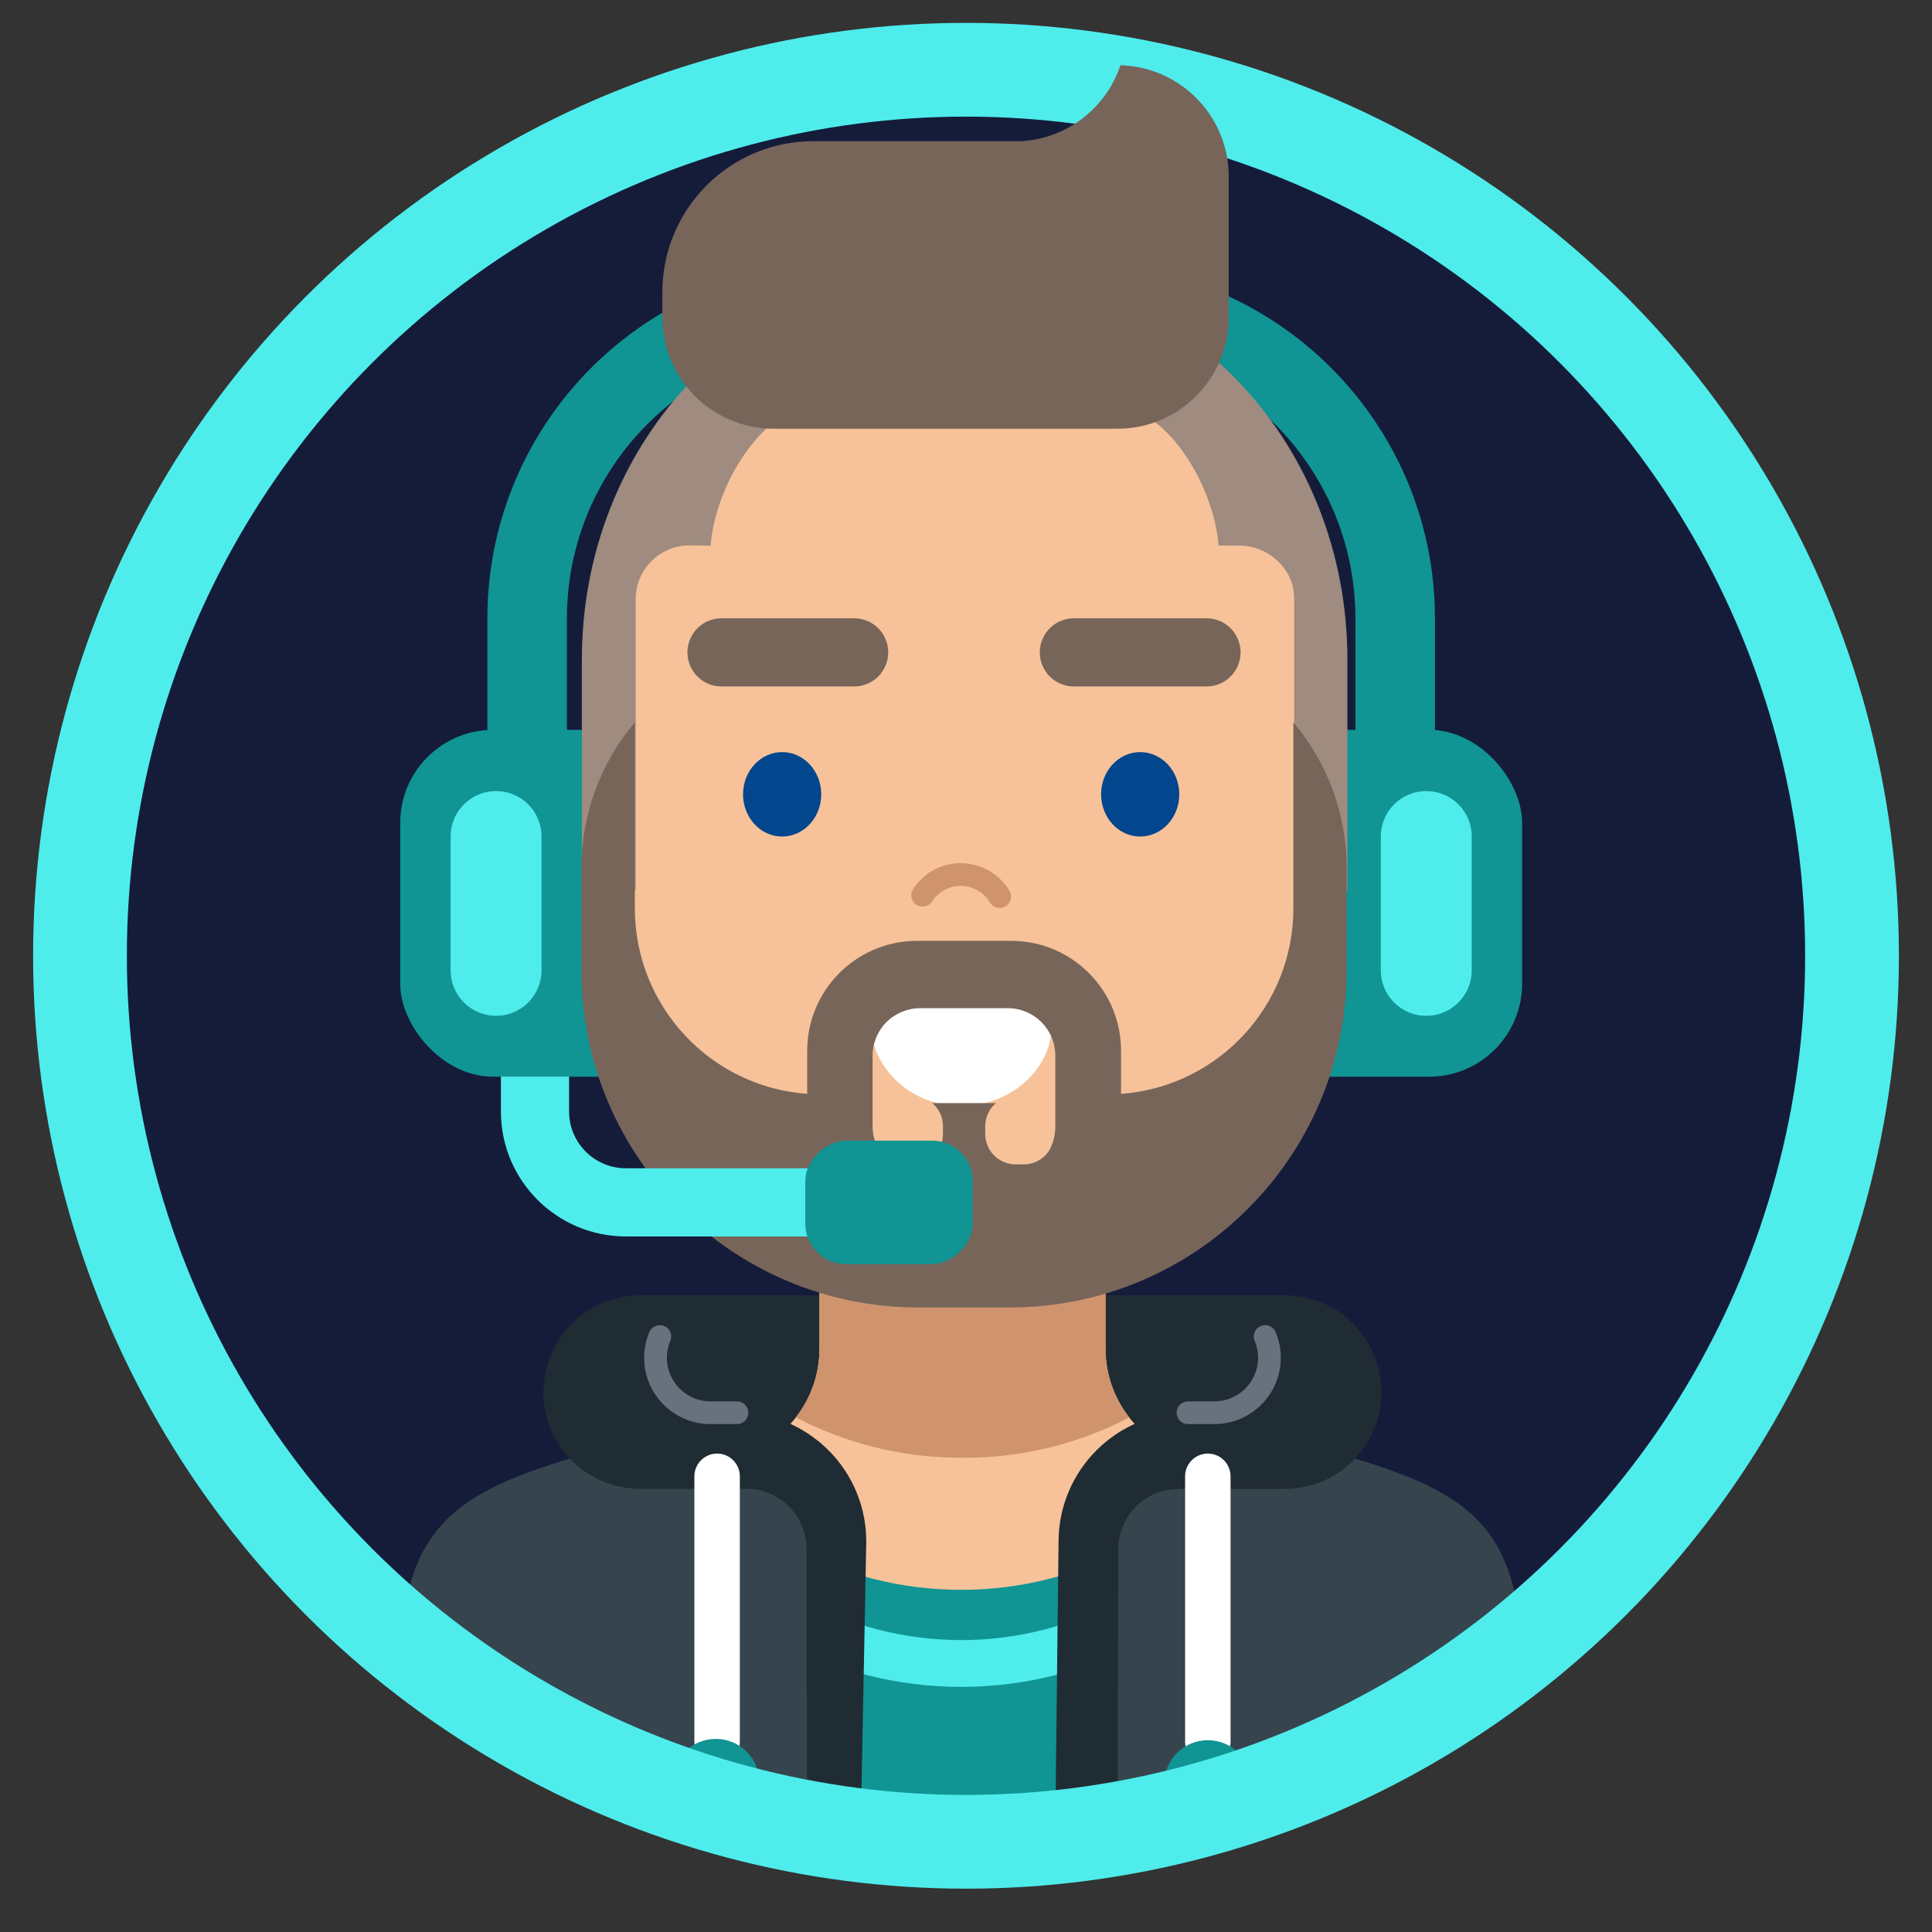 <svg 
id="eJKXEvuCT261" 
xmlns="http://www.w3.org/2000/svg" 
xmlns:xlink="http://www.w3.org/1999/xlink" 
viewBox="0 0 340 340" 
shape-rendering="geometricPrecision" text-rendering="geometricPrecision"><rect x="0" y="0" width="340" height="340" fill="#333333" stroke="none"/><g transform="translate(-30.851-26.044)"><ellipse rx="141.751" ry="141.751" transform="matrix(1.1 0 0 1.1 200.851 194.245)" fill="#141c3a" stroke-width="15"/><g><g><path d="M219.37,286.8v-32.8h37.57c9.389,0,17,7.611,17,17s-7.611,17-17,17h-37.57v-1.2" fill="#202c33"/><path d="M181.09,286.8v-32.8h-37.58c-9.389,0-17,7.611-17,17s7.611,17,17,17h37.57v-1.2" fill="#202c33"/></g><path d="M287.519,325.62h7.481c-.088-30.201-16.339-42.482-46.54-42.57h-3.46c-10.817-.033-19.577-8.793-19.61-19.61v-19.71h-50.33v19.74c-.033,10.817-8.793,19.577-19.61,19.61h-3.45c-30.201.088-40.125,7.189-40.213,37.39L118.15,325.62c0,2.185,3.925,4.895,5.47,6.44s42.695,15.38,44.88,15.38l67.22,2.731c4.539-.017,51.799-20.012,51.799-24.551Z" fill="#f7c299"/><path d="M199.85,282.58h.75c10.097.011,20.047-2.421,29-7.09-2.693-3.421-4.161-7.646-4.17-12v-19.76h-50.37v19.74c-.009,4.354-1.477,8.579-4.17,12c8.939,4.67,18.875,7.109,28.96,7.11Z" fill="#cf946d"/><g><path d="M172.57,353.33h57.03l.98-55.42c-19.019,10.559-42.141,10.559-61.16,0Z" fill="#109494"/><path d="M169.42,310.87c19.019,10.559,42.141,10.559,61.16,0" fill="none" stroke="#4fecec" stroke-width="8.241" stroke-linecap="round" stroke-miterlimit="10"/><path d="M153.8,343.8c-3.251-.003-22.614-3.679-24.91-5.98s-5.275-2.019-5.27-5.27l-22.34-12.08c.091-26.45,9.766-32.268,35.27-39.28.345-.094.702-.141,1.06-.14h26c10.268.011,18.589,8.332,18.6,18.6l.012,50.521c.016.23.004-.23-.012,0-.177,2.075.953.008-1.13,0Z" fill="#35444d"/><path d="M224.62,350.171c-2.083.008-4.603,2.988-4.78.912-.016-.23-2.716-.683-2.7-.912L218.33,299.67c.011-10.268,8.332-18.589,18.6-18.6h26c.358-.001.715.046,1.06.14c25.504,7.012,34.639,12.81,34.73,39.26l-11.201,5.15c.005,3.259-8.832,4.627-11.139,6.93s-5.152,5.281-8.411,5.27Z" fill="#35444d"/><line x1="142.39" y1="343.8" x2="142.18" y2="340.375" transform="translate(.395-.395)" fill="none" stroke="#202c33" stroke-width="8" stroke-linecap="round" stroke-miterlimit="10"/><path d="M254.17,266.24c-.744,4.863-4.961,8.432-9.88,8.36h-4.37c-12.532.005-22.709,10.128-22.78,22.66l-.575,50.41c0,2.761.043,4.067,2.805,4.067h2.77c2.761,0,5.395-1.305,5.395-4.067L227.66,298.59c.033-5.82,4.76-10.52,10.58-10.52h18.71c9.362 0,16.961-7.569,17-16.93l-20.47-9.9c.675,1.574.914,3.302.69,5Z" fill="#202c33"/><path d="M174,279c-3.903-2.874-8.623-4.422-13.47-4.42h-4.37c-4.919.072-9.136-3.497-9.88-8.36-.227-1.697.008-3.425.68-5l-20.47,9.9c.039,9.361,7.638,16.93,17,16.93h18.71c5.82-0,10.547,4.7,10.58,10.52l.125,54.76c0,0-.335-5.66,2.475,0h2.4c2.761,0,4.442,2.761,4.442,0L183.3,297.26c-.009-7.222-3.464-14.006-9.3-18.26Z" fill="#202c33"/><path d="M160.54,274.66h-4.67c-5.328-.016-9.644-4.332-9.66-9.66v0c-.001-1.288.257-2.564.76-3.75" fill="none" stroke="#68717d" stroke-width="4" stroke-linecap="round" stroke-miterlimit="10"/><line x1="157.05" y1="285.85" x2="157.05" y2="332.55" fill="none" stroke="#fff" stroke-width="8" stroke-linecap="round" stroke-miterlimit="10"/><circle r="7.69" transform="translate(156.82 339.75)" fill="#109494"/><line x1="243.41" y1="285.85" x2="243.41" y2="332.55" fill="none" stroke="#fff" stroke-width="8" stroke-linecap="round" stroke-miterlimit="10"/><circle r="7.69" transform="translate(243.41 339.98)" fill="#109494"/><path d="M239.92,274.66h4.67c5.328-.016,9.644-4.332,9.66-9.66v0c.001-1.288-.257-2.564-.76-3.75" fill="none" stroke="#68717d" stroke-width="4" stroke-linecap="round" stroke-miterlimit="10"/></g></g><ellipse rx="141.751" ry="141.751" transform="matrix(1.1 0 0 1.1 200.851 194.245)" fill="none" stroke="#4fecec" stroke-width="15"/><g><g><path d="M276.38,178v-43.23c-.071-30.468-24.732-55.16-55.2-55.27h-42.36c-30.468.11-55.129,24.802-55.2,55.27v43.23" fill="none" stroke="#109494" stroke-width="14" stroke-miterlimit="10"/><rect width="55.22" height="61.05" rx="16.38" ry="16.38" transform="translate(101.28 154.48)" fill="#109494"/><line x1="118.15" y1="173.26" x2="118.15" y2="196.81" fill="none" stroke="#4fecec" stroke-width="16" stroke-linecap="round" stroke-miterlimit="10"/><rect width="55.22" height="61.05" rx="16.38" ry="16.38" transform="matrix(-1 0 0-1 298.72 215.53)" fill="#109494"/><line x1="281.85" y1="173.26" x2="281.85" y2="196.81" fill="none" stroke="#4fecec" stroke-width="16" stroke-linecap="round" stroke-miterlimit="10"/></g><path d="M189,82.68h22c29.006,0,52.52,23.514,52.52,52.52v56.07c.003,14.783-5.869,28.961-16.324,39.414s-24.633,16.322-39.416,16.316h-15.56c-30.773,0-55.72-24.947-55.72-55.72v-56.08c-0-28.998,23.502-52.509,52.5-52.52Z" transform="translate(-.107 0)" fill="#f7c299"/><path d="M206.78,184.3c-1.419-2.363-3.955-3.829-6.711-3.88s-5.344,1.321-6.849,3.63" transform="translate(0-.469)" fill="none" stroke="#cf946d" stroke-width="4" stroke-linecap="round" stroke-miterlimit="10"/><path d="M184,205.46v.29c0,7.29,5.79,13.82,13.84,14.78c9.74,1.16,18.14-5.7,18.14-14.24v-.83c-.129-2.261-2.058-3.994-4.32-3.88h-23.33c-2.265-.119-4.201,1.615-4.33,3.88Z" fill="#fff"/><g><ellipse id="eJKXEvuCT2636" rx="6.88" ry="7.43" transform="translate(168.495 165.83)" fill="#02468e"/><ellipse id="eJKXEvuCT2637" rx="6.88" ry="7.43" transform="translate(231.505 165.83)" fill="#02468e"/></g><g><line x1="219.84" y1="140.85" x2="243.17" y2="140.85" fill="none" stroke="#77655a" stroke-width="12" stroke-linecap="round" stroke-miterlimit="10"/><line x1="157.83" y1="140.85" x2="181.16" y2="140.85" fill="none" stroke="#77655a" stroke-width="12" stroke-linecap="round" stroke-miterlimit="10"/></g><g><path d="M203.84,73.93h-7.68c-35.45,0-63.52,30.67-63.52,68.15v40.57h9.47v-51.4c.141-5.143,4.355-9.237,9.5-9.23l3.7.06c.68-10.11,8.92-24.68,18.93-24.68h51.51c10,0,18.24,14.55,18.93,24.66h3.71c5.08,0,9.6,4.15,9.6,9.23v51.4h9.37v-40.61c0-37.48-28.07-68.15-63.52-68.15Z" transform="translate(.609 0)" fill="#9f8b7f"/><path d="M249.83,53c-.039-10.586-8.478-19.228-19.06-19.52-2.532,7.573-9.401,12.856-17.37,13.36h-36.74c-14.617.044-26.456,11.883-26.5,26.5v4.56c.033,10.783,8.767,19.517,19.55,19.55h60.57c10.783-.033,19.517-8.767,19.55-19.55v-11.54c0-.31,0-.61,0-.92s0-.61,0-.92Z" transform="translate(-2.745 4.05)" fill="#77655a"/></g><path d="M262.63,152.79v32.85c-.058,17.102-13.274,31.276-30.33,32.53v-7.44c.084-10.635-8.436-19.342-19.07-19.49h-17.09c-10.634.148-19.154,8.855-19.07,19.49v7.44c-17.06-1.254-30.277-15.434-30.33-32.54v-32.84c-6.076,7.169-9.411,16.262-9.41,25.66v18.18c.099,32.616,26.514,59.031,59.13,59.13h16.46c32.596-.126,58.981-26.534,59.08-59.13v-18.18c.012-9.393-3.308-18.485-9.37-25.66Zm-65.75,50.3h15.6c4.604.055,8.294,3.826,8.25,8.43v6.75v0v5.73c-0,1.492-.394,2.958-1.14,4.25v0c-.996,1.456-2.646,2.328-4.41,2.33h-1.43c-2.952-.006-5.344-2.398-5.35-5.35v-1.44c.017-1.543.703-3.002,1.88-4h-11.2c1.177.998,1.863,2.457,1.88,4v1.44c-.006,2.952-2.398,5.344-5.35,5.35h-1.43c-1.899-.009-3.651-1.025-4.6-2.67-.644-1.207-.987-2.552-1-3.92v-12.47c-.021-2.22.842-4.357,2.4-5.938s3.681-2.478,5.9-2.492Z" transform="translate(-4.165 0.379)" fill="#77655a"/><g><path d="M186.24,237.64h-45.24c-8.837,0-16-7.163-16-16v-6.14" fill="none" stroke="#4fecec" stroke-width="12" stroke-miterlimit="10"/><rect width="21.73" height="29.46" rx="7.14" ry="7.14" transform="matrix(0 1-1 0 202.03 226.78)" fill="#109494"/></g></g></g>
</svg>
